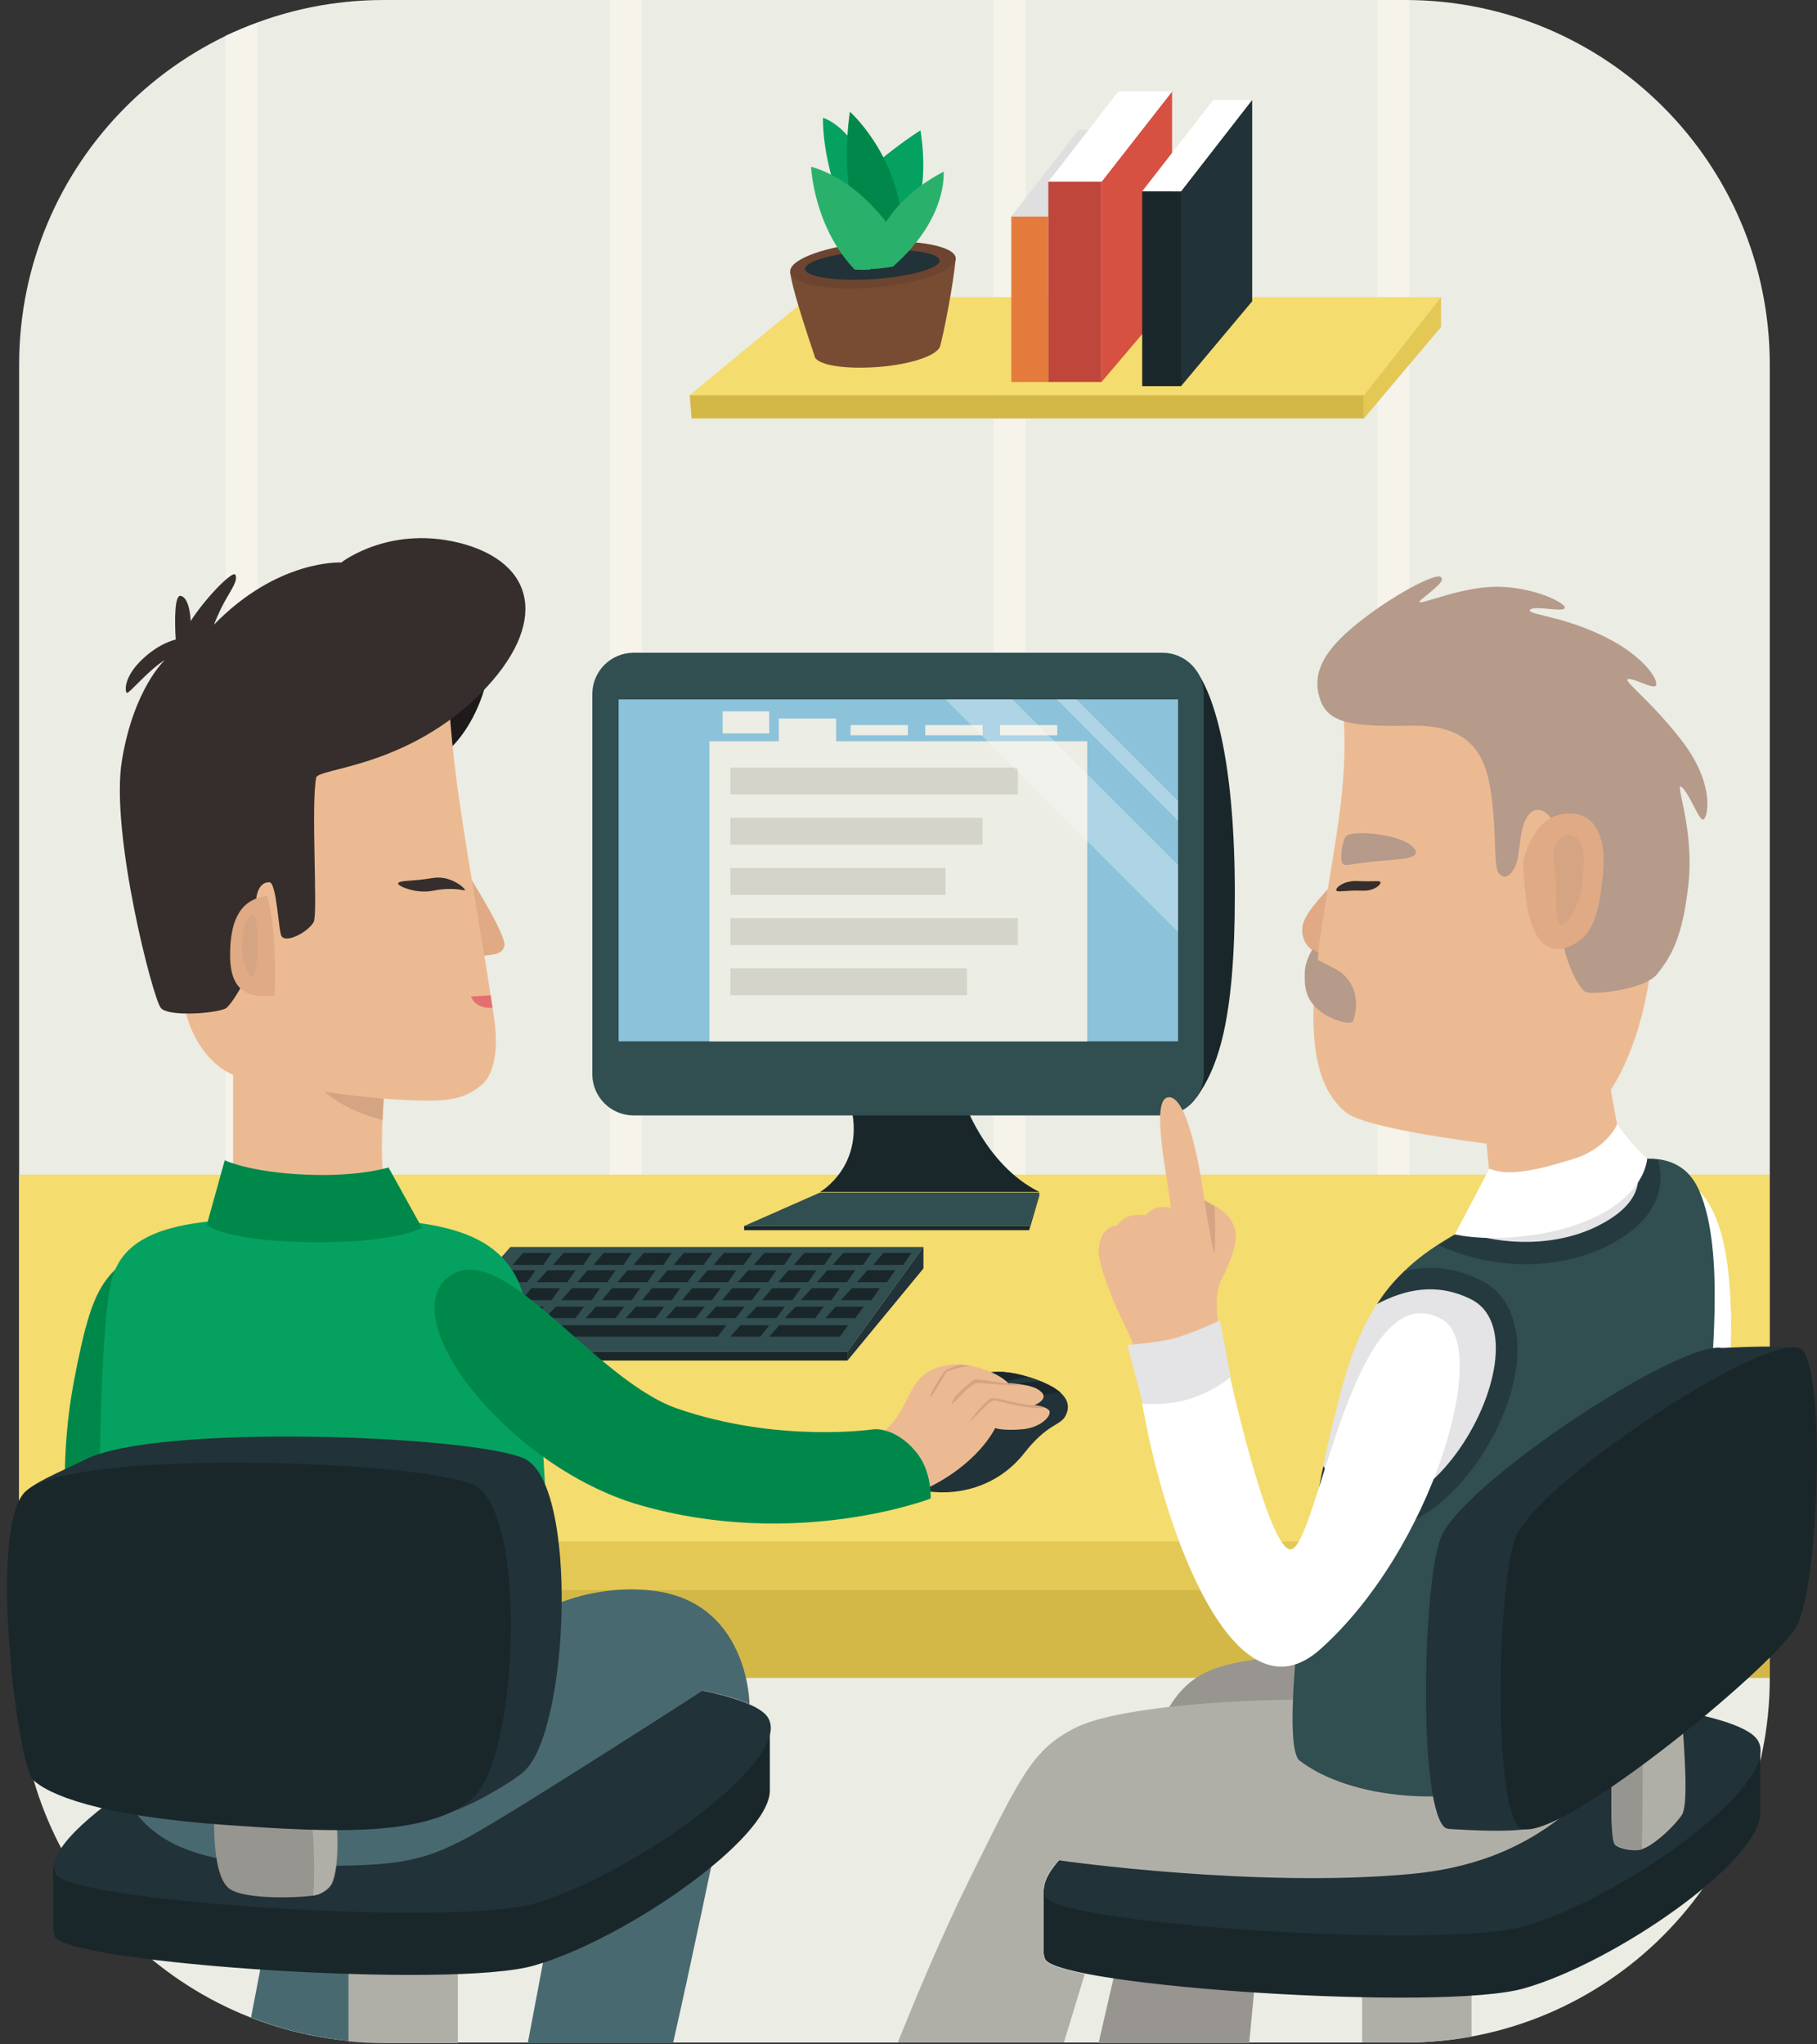 <?xml version="1.0" encoding="utf-8"?>
<!-- Generator: Adobe Illustrator 19.2.0, SVG Export Plug-In . SVG Version: 6.00 Build 0)  -->
<svg version="1.1" id="Layer_1" xmlns="http://www.w3.org/2000/svg"  x="0px" y="0px"
	 viewBox="0 0 304 342" style="enable-background:new 0 0 304 342;" xml:space="preserve">
<rect x="0" y="0" width="304" height="342" fill="#333333" stroke="none"/>
<style type="text/css">
	.st0{fill:#EBECE3;}
	.st1{fill:#F5F3EA;}
	.st2{fill:#98948F;}
	.st3{fill:#D4B847;}
	.st4{fill:#B0AFA7;}
	.st5{fill:#19272B;}
	.st6{fill:#213238;}
	.st7{fill:#F5DC6E;}
	.st8{fill:#E4C855;}
	.st9{fill:#314E51;}
	.st10{fill:#8CC2DA;}
	.st11{fill:#253A3F;}
	.st12{fill:#00884B;}
	.st13{fill:#496970;}
	.st14{fill:#05A160;}
	.st15{fill:#1D1A19;}
	.st16{fill:#DFAA84;}
	.st17{fill:#ECBA92;}
	.st18{fill:#352E2C;}
	.st19{fill:#E56F70;}
	.st20{fill:#D5A483;}
	.st21{fill:none;stroke:#253A3F;stroke-width:0.25;stroke-miterlimit:10;}
	.st22{fill:#969590;}
	.st23{fill:#FFFFFF;}
	.st24{fill:#B69A8A;}
	.st25{fill:#E4E3E5;}
	.st26{fill:#ECEDE4;}
	.st27{fill:#D5D4CB;}
	.st28{opacity:0.3;}
	.st29{fill:#784C33;}
	.st30{fill:#6D442F;}
	.st31{fill:#29B16B;}
	.st32{fill:#E47B3D;}
	.st33{fill:#DEDFDE;}
	.st34{fill:#D65141;}
	.st35{fill:#BE463B;}
</style>
<g>
	<path class="st0" d="M235.1,0c33.7,0,61,27.3,61,61v219.7c0,33.7-27.3,61-61,61H64.2c-33.7,0-61-27.3-61-61V61
		c0-33.7,27.3-61,61-61H235.1z"/>
	<rect x="230.4" class="st1" width="5.4" height="221.7"/>
	<rect x="166.2" class="st1" width="5.4" height="221.7"/>
	<rect x="102" class="st1" width="5.4" height="221.7"/>
	<path class="st1" d="M37.7,6v215.6h5.4V3.8C41.3,4.4,39.5,5.2,37.7,6z"/>
	<path class="st2" d="M209,341.8c0,0,1.7-18.2,2.3-23.3c0.6-5.2-19.1-1-19.1-1l-3.8,4.3l-4.6,20H209z"/>
	<rect x="10" y="209.6" class="st3" width="286.1" height="71.1"/>
	<path class="st4" d="M246.2,311.3l-18.3,1v29.4h7.2c3.8,0,7.5-0.4,11.1-1V311.3z"/>
	<path class="st5" d="M174.7,316c0,0,3.8-0.6,9.5-1.6c10.2-7.6,26.1-15.8,34.6-18.5c13.6-4.3,45.5-3.6,63.2-0.2
		c7.2-1.7,12.5-2.9,12.5-2.9v10.5l0,0c0.1,8-24.1,24.9-39.4,29.3c-13.6,4-77.6-0.3-80.2-4.8c-0.2-0.4-0.3-0.9-0.3-1.4h0V316z"/>
	<path class="st6" d="M294,291c-4.9-7-56.7-10.2-75.2-4.4c-14,4.4-47.9,23.6-43.8,30.8c2.6,4.5,66.6,8.8,80.2,4.8
		C271.7,317.4,298.8,298,294,291z"/>
	<path class="st2" d="M193.9,288.8c3.8-8.1,7.7-10.1,17-11.3c9.3-1.2,26.6-0.4,32.6,0c6,0.4,3.7,6.8,2.7,7.3
		c-1,0.5-12.5,8.6-16.3,9.1c-3.8,0.5-12,2.4-21.6,2.5C198.8,296.5,193.9,288.8,193.9,288.8z"/>
	<path class="st4" d="M265.8,276.1L236.6,289c0,0-0.3-4.2-13.8-4.6c-13.5-0.4-35.6,1-42.8,4.6c-7.2,3.6-9.2,8-17.7,25.2
		c-5.1,10.3-9.4,20.8-12.1,27.5H178l3.5-11.5c-3.7-0.7-6.1-1.5-6.6-2.3c-0.2-0.4-0.3-0.9-0.3-1.4h0V316l0,0c0-1.3,0.9-3,2.5-4.8l0,0
		l0,0l0,0l0,0c0.6,0.1,33.1,4.7,58.9,2.3c26.1-2.4,33.6-19.1,44.4-30L265.8,276.1z"/>
	<rect x="3.2" y="196.5" class="st7" width="292.9" height="61.4"/>
	<rect x="3.2" y="257.9" class="st8" width="292.9" height="8.1"/>
	<polygon class="st9" points="137.2,199.5 124.5,205.1 172.2,205.1 173.9,199.5 	"/>
	<polygon class="st5" points="172.2,205.1 172.2,205.8 124.5,205.8 124.5,205.1 	"/>
	<polygon class="st6" points="172.2,205.8 173.9,200 173.9,199.5 172.2,205.1 	"/>
	<path class="st5" d="M161,183.5c0,0,3.6,11.3,12.9,15.9h-36.7c0,0,7.9-4.5,5-15L161,183.5z"/>
	<path class="st5" d="M200.2,112.3c3.3,4.7,6.4,16,6.4,37.4c0,21.4-2.9,28.9-6.4,33.9V112.3z"/>
	<path class="st9" d="M201.4,179.7c0,3.8-3.1,6.9-6.9,6.9h-88.5c-3.8,0-6.9-3.1-6.9-6.9v-63.6c0-3.8,3.1-6.9,6.9-6.9h88.5
		c3.8,0,6.9,3.1,6.9,6.9V179.7z"/>
	<rect x="103.5" y="117" class="st10" width="93.6" height="57.2"/>
	<g>
		<polygon class="st9" points="85.4,208.6 154.5,208.6 141.8,226.1 70,226.1 		"/>
		<polygon class="st6" points="154.5,208.6 154.5,212.2 141.8,227.6 141.8,226.1 		"/>
		<polygon class="st5" points="141.8,227.6 70.2,227.6 70,226.1 141.8,226.1 		"/>
		<g>
			<polygon class="st5" points="139.8,218.6 144.5,218.6 143.1,220.5 138.1,220.5 			"/>
			<g>
				<g>
					<polygon class="st5" points="87.5,209.6 92.3,209.6 90.9,211.6 85.8,211.6 					"/>
					<polygon class="st5" points="94.3,209.6 99,209.6 97.6,211.6 92.5,211.6 					"/>
					<polygon class="st5" points="101,209.6 105.7,209.6 104.3,211.6 99.3,211.6 					"/>
					<polygon class="st5" points="107.7,209.6 112.4,209.6 111,211.6 106,211.6 					"/>
					<polygon class="st5" points="114.4,209.6 119.2,209.6 117.7,211.6 112.7,211.6 					"/>
					<polygon class="st5" points="121.1,209.6 125.9,209.6 124.4,211.6 119.4,211.6 					"/>
					<polygon class="st5" points="127.9,209.6 132.6,209.6 131.2,211.6 126.1,211.6 					"/>
					<polygon class="st5" points="134.6,209.6 139.3,209.6 137.9,211.6 132.8,211.6 					"/>
				</g>
				<g>
					<polygon class="st5" points="84.9,212.5 89.6,212.5 88.2,214.5 83.1,214.5 					"/>
					<polygon class="st5" points="91.6,212.5 96.3,212.5 94.9,214.5 89.8,214.5 					"/>
					<polygon class="st5" points="98.3,212.5 103,212.5 101.6,214.5 96.6,214.5 					"/>
					<polygon class="st5" points="105,212.5 109.7,212.5 108.3,214.5 103.3,214.5 					"/>
					<polygon class="st5" points="111.7,212.5 116.5,212.5 115,214.5 110,214.5 					"/>
					<polygon class="st5" points="118.4,212.5 123.2,212.5 121.8,214.5 116.7,214.5 					"/>
					<polygon class="st5" points="125.2,212.5 129.9,212.5 128.5,214.5 123.4,214.5 					"/>
					<polygon class="st5" points="131.9,212.5 136.6,212.5 135.2,214.5 130.2,214.5 					"/>
				</g>
				<g>
					<polygon class="st5" points="82.2,215.5 87,215.5 85.5,217.5 80.5,217.5 					"/>
					<polygon class="st5" points="88.9,215.5 93.7,215.5 92.3,217.5 87.2,217.5 					"/>
					<polygon class="st5" points="95.7,215.5 100.4,215.5 99,217.5 93.9,217.5 					"/>
					<polygon class="st5" points="102.4,215.5 107.1,215.5 105.7,217.5 100.7,217.5 					"/>
					<polygon class="st5" points="109.1,215.5 113.8,215.5 112.4,217.5 107.4,217.5 					"/>
					<polygon class="st5" points="115.8,215.5 120.6,215.5 119.1,217.5 114.1,217.5 					"/>
					<polygon class="st5" points="122.5,215.5 127.3,215.5 125.8,217.5 120.8,217.5 					"/>
					<polygon class="st5" points="129.2,215.5 134,215.5 132.6,217.5 127.5,217.5 					"/>
				</g>
				<g>
					<polygon class="st5" points="79.5,218.6 84.3,218.6 82.8,220.5 77.8,220.5 					"/>
					<polygon class="st5" points="86.3,218.6 91,218.6 89.6,220.5 84.5,220.5 					"/>
					<polygon class="st5" points="93,218.6 97.7,218.6 96.3,220.5 91.2,220.5 					"/>
					<polygon class="st5" points="99.7,218.6 104.4,218.6 103,220.5 98,220.5 					"/>
					<polygon class="st5" points="106.4,218.6 111.1,218.6 109.7,220.5 104.7,220.5 					"/>
					<polygon class="st5" points="113.1,218.6 117.9,218.6 116.4,220.5 111.4,220.5 					"/>
					<polygon class="st5" points="119.8,218.6 124.6,218.6 123.1,220.5 118.1,220.5 					"/>
					<polygon class="st5" points="126.6,218.6 131.3,218.6 129.9,220.5 124.8,220.5 					"/>
				</g>
				<g>
					<polygon class="st5" points="76.9,221.7 81.7,221.7 80.2,223.6 75.2,223.6 					"/>
					<polygon class="st5" points="83.6,221.7 88.4,221.7 86.9,223.6 81.9,223.6 					"/>
					<polygon class="st5" points="90.4,221.7 121.5,221.7 120.1,223.6 88.6,223.6 					"/>
					<polygon class="st5" points="123.9,221.7 128.7,221.7 127.2,223.6 122.2,223.6 					"/>
				</g>
				<polygon class="st5" points="141.1,209.6 145.8,209.6 144.4,211.6 139.3,211.6 				"/>
				<polygon class="st5" points="147.8,209.6 152.5,209.6 151.1,211.6 146.1,211.6 				"/>
				<polygon class="st5" points="138.4,212.5 143.1,212.5 141.7,214.5 136.7,214.5 				"/>
				<polygon class="st5" points="145.1,212.5 149.8,212.5 148.4,214.5 143.4,214.5 				"/>
				<polygon class="st5" points="135.8,215.5 140.5,215.5 139.1,217.5 134,217.5 				"/>
				<polygon class="st5" points="142.5,215.5 147.2,215.5 145.8,217.5 140.7,217.5 				"/>
				<polygon class="st5" points="133.1,218.6 137.8,218.6 136.4,220.5 131.3,220.5 				"/>
				<polygon class="st5" points="130.4,221.7 141.9,221.7 140.5,223.6 128.7,223.6 				"/>
			</g>
		</g>
	</g>
	<polygon class="st7" points="135.3,49.7 241.1,49.7 228.2,66.1 115.4,66.1 	"/>
	<polygon class="st8" points="241.1,49.7 241.1,54.7 228.2,70 228.2,66.1 	"/>
	<polygon class="st3" points="228.2,70 115.7,70 115.4,66.1 228.2,66.1 	"/>
	<g>
		<path class="st6" d="M157.6,233.6c5-3.6,7.9-5.3,14.6-3.2c6.7,2.1,7,4.6,6.1,6.4c-0.9,1.8-3,1.2-7.1,6.5c-4.2,5.2-11,7.5-18.1,5.8
			C146.1,247.3,149,239.8,157.6,233.6z"/>
		<path class="st11" d="M172.3,230.4c-6.7-2.1-9.7-0.4-14.6,3.2c-2.6,1.9-4.7,3.9-6.2,5.9c0,2.3,0.9,3.9,3.3,4.9
			c3.3,1.5,6.8,1.1,9.2-2.7c2.1-3.5,6.9-8.5,13.5-8.7C176.5,232.1,174.8,231.2,172.3,230.4z"/>
		<g>
			<g>
				<path class="st5" d="M172,230.4c-5.3-1.6-8.2-0.8-11.6,1.4c0.9,0.4,2.2,0.9,3.6,1.4C165.4,232.2,167.9,230.8,172,230.4z"/>
				<path class="st5" d="M164.9,233.5c1.6,0.6,3.5,1.2,5.4,1.7c2-1.3,4.4-2.1,7.1-2.2c-0.7-0.6-1.8-1.3-3.4-1.9
					C169.4,231.2,166.5,232.5,164.9,233.5z"/>
			</g>
		</g>
	</g>
	<path class="st12" d="M26,207.8c-8.8,5-10.5,6.9-13.6,23.1c-3.1,16.3-0.7,29.3,0,29.9c0.7,0.6,7.8,4.8,8.4,4.1
		c0.6-0.7,13.6-10.6,13.8-11.5c0.2-0.9,2.2-15.1,1.2-22.7S26,207.8,26,207.8z"/>
	<path class="st13" d="M42,337.5c6.9,2.7,14.4,4.2,22.3,4.2h1.2c2.7-11.5,7.7-35.2,7.7-35.5l-25-0.9L42,337.5z"/>
	<path class="st4" d="M58.3,341.5c2,0.2,4,0.3,6,0.3h12.3v-30.5l-18.3,1V341.5z"/>
	<path class="st13" d="M88.3,341.8h24.3c2.7-11.8,7.4-34.2,7.4-34.5l-25-0.9L88.3,341.8z"/>
	<path class="st14" d="M87.9,218c2.7,12.3,5.2,46.9,2.9,71c0,0-50.8,11-68.3,1.9l-5.8-4.6c0,0-1-57.4,1.8-71.4
		c2.2-11.1,16.3-11.2,35.5-11.1C72.9,203.8,85.1,205.3,87.9,218z"/>
	<path class="st15" d="M81.5,113.4c0,0-1.4,8.1-7.5,13c-6.1,4.9-4.9-0.1-4.5-1.9c0.3-1.9-0.5-4.6,2-6.2c2.5-1.6,6.5-3.8,7.1-4
		C79.3,114,81.5,113.4,81.5,113.4z"/>
	<path class="st16" d="M78.1,145.9c0,0,6.6,10.4,6.3,12.3c-0.4,1.9-2.9,1.4-4.9,1.9c-1.9,0.5-1.4-3.6-1.4-3.9
		C78.1,156,78.1,145.9,78.1,145.9z"/>
	<path class="st17" d="M64.2,183.8c0,0-0.7,8.9,0,13.2H39v-17.2c0,0-5.8-2-8-10.7c-2.2-8.7-3-12.1-3-12.1l4.1-29.1l42.7-25.8
		c0,0-0.7,13.2,2.1,32.2c1.7,11.6,4.3,25.9,5.8,36.2c0.9,6.6-0.6,10-2.5,11.3C76.8,184.4,73.6,184.4,64.2,183.8z"/>
	<path class="st18" d="M72.3,146.9c3.1-0.6,5.6,1.8,5.5,2c-0.1,0.2-1.7-0.6-5.3,0.1c-2.9,0.6-6-0.8-5.9-1.2
		C66.8,147.2,68.7,147.5,72.3,146.9z"/>
	<path class="st18" d="M42.8,151.1c0,0,0-3.6,2.3-3.5c1.2,0.1,1.5,8.3,2,9c0.8,1.3,4.6-0.8,5.4-2.4c0.7-1.6-0.5-19.4,0.4-24.1
		c0.3-1.6,14.2-1.6,26.5-13.1c12.2-11.6,10.9-22.2-1.5-25.9c-12.4-3.6-20.8,3-20.8,3s-10.6-0.6-21.3,10.4c0,0,0.7-1.9,1.8-3.9
		c1.1-2,2.2-3.4,1.8-4.4c-0.3-1-5,3.8-7.5,7.7c0,0-0.1-3.8-1.6-4.2c-1.1-0.4-1.1,4-0.9,7.3c0,0-2.7,0.5-5.7,3.4
		c-3,2.9-2.8,5.2-2.5,5.5c0.3,0.3,3.6-3.8,6.4-5.5c0,0-5.2,4.7-7.2,16.8c-2,12.1,5.2,39.9,6.5,41.4c1.2,1.6,9.9,0.9,11,0
		c1.1-0.9,4.1-5.8,4.8-9.6C43.2,155.5,42.8,151.1,42.8,151.1z"/>
	<path class="st16" d="M45.9,166.6c-2.7,0.1-7.3,0.6-7.4-6.5c-0.1-7.1,2.4-9.8,6.2-10.2c0,0,0.9,2.9,1.2,8.4
		C46.2,163.8,45.9,166.6,45.9,166.6z"/>
	<path class="st19" d="M82.1,166.5l-3.3,0.2c0,0,0.6,2.1,3.6,1.9C82.3,168,82.2,167.3,82.1,166.5z"/>
	<path class="st12" d="M34.6,204.9l3-10.8c0,0,4.1,2,13.5,2.4c9,0.4,13.9-1.2,13.9-1.2l5.6,10.1c0,0-4.6,2.7-19.4,2.4
		C37.2,207.5,34.6,204.9,34.6,204.9z"/>
	<path class="st20" d="M64,187.4c0.1-2.1,0.2-3.6,0.2-3.6c-6.6-0.6-9.9-1.2-9.9-1.2S57,185.5,64,187.4z"/>
	<path class="st5" d="M9,312.2c0,0,3.8-0.6,9.5-1.6c10.2-7.6,26.1-15.8,34.6-18.5c13.6-4.3,45.5-3.6,63.2-0.2
		c7.2-1.7,12.5-2.9,12.5-2.9v10.5c0,0,0,0,0,0c0.1,8-24.1,24.9-39.4,29.3c-13.6,4-77.6-0.3-80.2-4.8c-0.2-0.4-0.3-0.9-0.3-1.4l0,0
		V312.2z"/>
	<path class="st6" d="M128.4,287.2c-4.9-7-56.7-10.2-75.2-4.4c-14,4.4-47.9,23.7-43.8,30.8c2.6,4.5,66.6,8.8,80.2,4.8
		C106.1,313.5,133.2,294.1,128.4,287.2z"/>
	<path class="st13" d="M69,284.5c9.4-7.3,22-19.9,39.2-18.5c17.1,1.3,17.2,19.1,17.2,19.1c-1.9-0.9-4.6-1.6-7.8-2.3l0,0l0,0
		c0,0-31,20-39,24.4c-8.1,4.4-12.6,5.3-31.4,4.8c-25.8-0.7-27.3-11.6-30.4-25.4C16.7,286.6,59.5,291.8,69,284.5z"/>
	<path class="st22" d="M38.3,315.9c2.5,2,12.5,1.6,14.7,1.1c0.8-0.2,2.2-1,2.6-2c1.7-4.1,0.7-14.3-0.6-17.6
		c-1.8-4.5-18.7-0.7-18.9,1.1C35.9,300.3,34.9,313.2,38.3,315.9z"/>
	<path class="st4" d="M52.9,317c-0.1,0-0.3,0.1-0.5,0.1c0.4-4.5,0.1-14.7-1.6-21.3c-0.1-0.2-0.1-0.4-0.1-0.5c2.1,0.2,3.7,0.8,4.2,2
		c1.3,3.3,2.3,13.5,0.6,17.6C55.1,316,53.7,316.8,52.9,317z"/>
	<path class="st6" d="M4,249.9c1.4-1.8,5.3-3.3,10.2-5.7h0c11.8-6.1,64.8-4.1,73.5-0.2c9.2,4.2,7.5,45.6,0,52.3
		c-0.4,0.4-0.8,0.7-1.3,1l0,0c-0.1,0-0.1,0.1-0.1,0.1c-0.1,0.1-0.3,0.2-0.4,0.3c-3.8,2.4-6.3,3.9-10.8,5.6c-3.8,1.5-3.5-0.3-2.6-1.9
		c-7.7,0.7-16.8,0.1-26.1-0.6c-21.3-1.5-29.9-5.1-32.3-7.6c-1.9-1.9-5.3-25.4-4-39.2C5.3,254.5,2.6,251.6,4,249.9z"/>
	<path class="st5" d="M37.8,305.3c-21.3-1.5-29.8-5.1-32.3-7.6c-2.5-2.5-7.4-40.6-1.6-47.8c6.1-7.7,66-5.7,75.3-1.5
		c9.2,4.2,7.5,45.6,0,52.3C71.7,307.5,55,306.5,37.8,305.3z"/>
	<path class="st17" d="M146.4,240.6c4.1-2.7,5-6.2,6.4-8.5c1.4-2.3,3.2-3.4,6.2-3.8c2.9-0.4,7.8,1.1,9.7,3.1c0,0,3.8,0.1,5.2,1.2
		c1.4,1,0.5,1.9-0.9,2.5c0,0,1.4,0,2.4,0.7c0.9,0.7-1,3-4.3,3.3c-3.3,0.3-4.6-0.2-4.6-0.2s-2.8,6.1-11.9,10.3l-8.1-8.7"/>
	<g>
		<path class="st20" d="M163.1,230.8c-0.6,0.2-3.1,2.4-3.6,3.3c-0.4,0.9-0.4,1.1,0.6,0c1-1.1,2.7-2.7,3.4-2.7
			c0.7-0.1,5.3,0.5,7.6,0.3c-1.3-0.2-2.6-0.3-2.6-0.3C165.5,231.1,163.7,230.6,163.1,230.8z"/>
		<path class="st20" d="M174.8,235.5c-0.9-0.4-1.8-0.4-1.8-0.4c-3.1-0.2-6.2-1.4-7.1-1.2c-0.9,0.2-3.5,3.5-3.6,3.9
			c-0.1,0.4,3.1-3.5,4-3.5C167.1,234.2,171.5,235.9,174.8,235.5z"/>
		<path class="st20" d="M160.7,228.3c-1.2,0.3-2.4,0.8-2.7,1.1c-1,1.5-2.6,4.1-2.4,4.3c0.3,0.2,2.5-3.8,2.7-4.1
			c0.3-0.2,1.9-0.9,4-1.1C161.8,228.4,161.3,228.3,160.7,228.3z"/>
	</g>
	<path class="st12" d="M146.2,239.1c0,0,3.5-0.4,6.9,3.6c2.9,3.3,2.6,8,2.6,8s-22.4,8.6-48.6,1.1c-22.3-6.4-41.9-31.9-31.6-38.5
		c8.9-5.7,23.9,17.4,37.7,22.3C130.2,241.5,146.2,239.1,146.2,239.1z"/>
	<path class="st16" d="M225.3,145.1c-2.8,3.6-7.1,7.3-7.4,10c-0.3,2.7,1.8,4.7,4.2,4.6C224.6,159.6,225.3,145.1,225.3,145.1z"/>
	<path class="st17" d="M249.3,197.3l-0.6-6c0,0-20.1-2.4-23.5-5.2c-4.9-4-7-12-4.2-30.1c2.7-17.7,4.8-25.5,3.6-39
		c0,0,17.3-3.8,28.3-0.7c11.1,3.1,21.7,16.5,22.9,20.8c1.1,4.4,1.9,16.7-0.1,28.1c-2,11.3-6.2,17.1-6.2,17.1l2.3,12.9
		c0,0-3.7,1.9-11.1,3.7C253.5,200.8,249.3,197.3,249.3,197.3z"/>
	<path class="st23" d="M280.1,196.7c6.4,1.9,9.1,9.4,9.5,22.7c0.4,13.3-2.6,20.1-2.6,20.1l-10-12.6L280.1,196.7z"/>
	<path class="st24" d="M250.7,146c-0.8-1.2-0.3-6.5-1.2-13.1c-0.9-6.6-3.4-11.7-13.4-11.5c-10,0.2-14-0.4-15.3-4.6
		c-1.3-4.2,0.6-7.9,6.3-12.5c5.7-4.6,12.9-8.4,13.9-7.8c1,0.6-1.2,2.1-3.2,3.8c-1.9,1.7,5-1.7,11.4-2.1c6.3-0.4,12.4,2.4,12.6,3.4
		c0.2,1-5-0.4-5.8,0.4c-0.7,0.8,4.7,0.9,11.6,4.1c7,3.2,9.7,7.3,9.5,8.4c-0.1,1.1-3.2-0.9-4.6-0.9c-1.4,0,3.7,3.5,9.1,10.6
		c5.4,7.2,4.1,12.6,3.4,12.9c-0.7,0.3-2.2-4.1-3.6-5.4c-1.4-1.2,2.1,6.7,1.1,16.1c-1,9.4-3.1,12.4-5.2,15.1
		c-2.1,2.7-10.5,3.5-11.9,3.1c-1.3-0.5-3.5-5.3-3.9-8.5c-0.4-3.1,0.7-15.6-1.1-19.2c-1.8-3.5-4-3.6-5.2-1.1c-1.2,2.5-0.8,6.8-2,8.3
		C252.2,147.2,251.2,146.7,250.7,146z"/>
	<path class="st9" d="M251.1,202.5c15-7.2,28.7-13.6,33.2-3.3c4.5,10.3,1.8,30,1.6,38.6c-0.2,8.6-19.3,54.3-30.7,59.6
		c-11.4,5.2-29.3,3.7-37.8-2.9c-2.5-2-0.6-23.4,2.9-43.1l14.7-38.8C238.9,208.8,244.1,205.9,251.1,202.5z"/>
	<path class="st11" d="M247.6,214.1c-2.7-1.3-5.5-2-8.4-2c-1.4,0-2.8,0.2-4.2,0.5c-1.8,1.7-3.3,3.5-4.7,5.7l-8.9,27
		c-0.4,1.7-0.7,3.5-1,5.3c3.2,4.2,7,5.3,9.9,5.3c5.4,0,11.3-3.8,16.2-10.4c4.8-6.4,8.8-16.3,6.9-23.8
		C252.6,218.1,250.6,215.5,247.6,214.1z"/>
	<path class="st25" d="M243.6,243.2c6.8-9.2,9.7-22.4,2.4-25.9c-5.7-2.8-11-1.6-15.7,0.9c-1.7,2.7-3.1,5.7-4.4,9.4
		c-1.6,4.8-3.1,10.9-4.5,17.6C227.2,257,237,252.1,243.6,243.2z"/>
	<path class="st11" d="M277.5,199.4c0.5-1.8,0.4-3.6-0.1-5.4c-6.5-0.8-16.1,3.7-26.3,8.6c-4.1,1.9-7.5,3.8-10.4,5.7
		c4.3,2,9.4,3.2,14.5,3.2h0c5,0,9.8-1.1,13.8-3.1C273.7,206,276.6,203,277.5,199.4z"/>
	<path class="st25" d="M244.5,205.9c7.1,2.6,16,2.6,22.8-0.8c6.6-3.3,7.7-7.2,6.2-11c-6.2,0.8-14.1,4.5-22.4,8.5
		C248.7,203.7,246.5,204.8,244.5,205.9z"/>
	<path class="st23" d="M243.4,206.5c0,0,6.8,1.7,16.8-0.6c9.7-2.3,14.7-7.2,15.4-12c0,0-3.6-3.5-5-5.9c0,0-1.6,4.1-7.4,5.9
		s-10.9,3-14,1.6L243.4,206.5z"/>
	<path class="st23" d="M241.4,220.8c8,4.7-1.7,38.3-20.5,55.1c-14.3,12.8-26.1-19.5-29.8-41.1c0,0,14.7-4.6,14.7-4.5
		c0,0.2,6.4,28.8,10.1,28.9C220.4,259.2,226.4,211.9,241.4,220.8z"/>
	<path class="st17" d="M203.9,222.2c-0.3-2.9-0.7-6,0.5-8.2c0.9-1.6,2.7-5.7,2.3-7.9c-0.6-3.5-3.8-4.4-5.2-5.4
		c0,0-2.3-18.1-6.2-17.1c-2.8,0.7,0.1,13.7,0.6,18.5c0,0-2.5-0.9-4.2,1.2c0,0-3.2-0.7-4.8,1.7c0,0-2.8-0.1-3.1,4.2
		c-0.1,1.8,1.4,5.7,2.6,8.7c1.3,3,2.8,5.5,3.5,8c0.6,2.5,10.3-0.5,10.3-0.5L203.9,222.2z"/>
	<path class="st20" d="M203.2,209.6c0.1-0.4,0.2-4.3,0-7.8c-0.7-0.4-1.3-0.7-1.7-1C202.1,204.7,203.1,210.2,203.2,209.6z"/>
	<path class="st4" d="M269.7,294.5c-0.2,6.5-0.2,13.4,0.5,14.1c0.7,0.7,2.7,1,3.9,0.9c2-0.2,5.9-3.8,7.3-5.9
		c1.4-2.1-0.1-15.7,0-17.9C281.5,283.6,269.7,294.5,269.7,294.5z"/>
	<path class="st22" d="M270.2,308.5c0.7,0.7,2.7,1,3.9,0.9c0.2,0,0.4-0.1,0.6-0.1c0.1-4,0.2-13.5,0.1-19.4c-2.6,2.3-5.1,4.5-5.1,4.5
		C269.5,301,269.5,307.9,270.2,308.5z"/>
	<path class="st6" d="M300.6,225.5c-3-0.4-8.1-0.2-12.5,0l0,0c-7-1.2-41.8,21.5-46.8,31.2c-3.2,6.3-4.1,43.8,0.2,48.8
		c0.3,0.4,0.9,0.5,1.6,0.5c0,0,0,0,0,0c6.3,0.4,10.2,0.3,12.2,0c2-0.3,1.2-6.7,1.4-6.8v0c12.8-8.6,29.1-22.9,31.4-27.2
		c2.5-4.6,3.9-22.4,3.2-34.6c1.2-0.6,2.3-1.3,3.4-2.1C301.7,229.6,300.6,225.5,300.6,225.5z"/>
	<path class="st5" d="M253.8,256.7c-3.2,6.3-4.1,43.8,0.2,48.8c4.3,5,42.9-26.6,46.6-33.5c3.7-6.8,4.9-42.1,0.9-46.2
		C297.4,221.8,259,246.5,253.8,256.7z"/>
	<path class="st18" d="M223.6,149c-0.3-0.4,1.2-1.8,3.8-1.6c2.2,0.1,3.2-0.1,3.5,0.1c0.4,0.3-0.9,1.6-2.9,1.5
		C225.3,148.9,223.8,149.3,223.6,149z"/>
	<path class="st24" d="M224.5,144.2c-0.2-0.6-0.1-3.2,0.7-4.3c0.9-1.1,9-0.4,11.1,1.7c2.1,2.1-1.7,2.1-6.2,2.5
		C225.6,144.5,224.8,145.2,224.5,144.2z"/>
	<path class="st24" d="M220.6,159.4l-0.1,1.2c0,0,2.5,1.2,3.6,1.9c1.8,1.2,3.7,4.1,2.3,8.3c-0.2,0.7-3.1,0.1-5.2-1.4
		c-3-2.1-2.9-4.6-2.9-6.5c0-2.2,1.3-4.1,1.3-4.1L220.6,159.4z"/>
	<path class="st25" d="M205.9,230.3c0,0-2,2-6.2,3.5c-4.2,1.5-8.5,1-8.5,1l-2.6-9.8c0,0,5.4-0.4,8.2-1.2c2.8-0.8,7.3-2.9,7.3-2.9
		L205.9,230.3z"/>
	<g>
		<rect x="118.7" y="124" class="st26" width="63.2" height="50.2"/>
		<rect x="130.3" y="120.2" class="st26" width="9.6" height="3.9"/>
		<rect x="120.9" y="119" class="st26" width="7.8" height="3.7"/>
		<g>
			<g>
				<rect x="142.3" y="121.3" class="st26" width="9.6" height="1.7"/>
				<rect x="154.8" y="121.3" class="st26" width="9.6" height="1.7"/>
				<rect x="167.3" y="121.3" class="st26" width="9.6" height="1.7"/>
			</g>
		</g>
	</g>
	<rect x="122.2" y="128.4" class="st27" width="48.1" height="4.5"/>
	<rect x="122.2" y="136.8" class="st27" width="42.2" height="4.5"/>
	<rect x="122.2" y="145.2" class="st27" width="36" height="4.5"/>
	<rect x="122.2" y="153.6" class="st27" width="48.1" height="4.5"/>
	<rect x="122.2" y="162" class="st27" width="39.6" height="4.5"/>
	<g class="st28">
		<polygon class="st23" points="197.1,137.3 197.1,134 180.1,117 176.8,117 		"/>
		<polygon class="st23" points="197.1,155.9 197.1,144.7 169.4,117 158.2,117 		"/>
	</g>
	<path class="st29" d="M159.9,43.2l-27.7,2.4c0.5,3.6,3.9,13.3,4.1,14c0,0,0,0,0,0.1l0,0h0c0.6,1.4,5.1,2.1,10.5,1.7
		c5.5-0.4,10-1.9,10.5-3.5h0C157.9,55.7,159.5,47.7,159.9,43.2z"/>
	<path class="st30" d="M159.9,43.2c0,2.1-6.2,4.3-13.8,4.9c-7.7,0.6-13.9-0.6-13.9-2.7c0-2.1,6.2-4.3,13.8-4.9
		C153.6,40,159.8,41.2,159.9,43.2z"/>
	<path class="st6" d="M157.2,43.6c0,1.3-5,2.7-11.2,3.1c-6.2,0.4-11.3-0.4-11.3-1.7c0-1.3,5-2.7,11.2-3.1
		C152.2,41.5,157.2,42.3,157.2,43.6z"/>
	<path class="st14" d="M147.7,33c0-0.2-4.1-11.2-10-13.3c0,0-0.3,6.1,3,14.6l5.6,1.7L147.7,33z"/>
	<path class="st14" d="M146.9,27.1c0.1-0.2,4.1-3.4,7.1-5.3c0,0,1.3,7.3-0.4,12.2c-1.6,5-2.8,2.9-2.8,2.9s-2.8-0.7-3.2-1.8
		c-0.4-1.1-1.3-4.9-1.4-5.5C146.3,29,146.9,27.1,146.9,27.1z"/>
	<path class="st12" d="M143.6,39.2c0,0-3.1-8.9-1.4-20.5c0,0,7.4,6.5,8.7,17.8c0,0-2.4,4.7-3.2,5.2
		C146.9,42.1,143.6,39.2,143.6,39.2z"/>
	<path class="st31" d="M148.8,37.9c0,0-5.2-7.8-13.1-10c0,0,0.4,10,7.3,17.2c0,0,1.4,0.1,2.6,0L148.8,37.9z"/>
	<path class="st31" d="M149.4,44.6c0,0-2.2,0.4-3.7,0.4c0,0-0.5-9.6,12.2-16.3C157.8,28.7,158.8,36.3,149.4,44.6z"/>
	<rect x="169.2" y="36.2" class="st32" width="6.2" height="27.7"/>
	<polygon class="st33" points="169.2,36.2 180.5,21.7 186.8,21.7 175.4,36.2 	"/>
	<polygon class="st34" points="196.1,15.3 196.1,50 184.3,63.9 184.3,30.4 	"/>
	<rect x="175.4" y="30.4" class="st35" width="8.9" height="33.5"/>
	<polygon class="st23" points="175.4,30.4 187.1,15.3 196.1,15.3 184.3,30.4 	"/>
	<polygon class="st6" points="209.5,16.7 209.5,50.4 197.6,64.6 197.6,32 	"/>
	<rect x="191.1" y="32" class="st5" width="6.5" height="32.6"/>
	<polygon class="st23" points="191.1,32 203,16.7 209.5,16.7 197.6,32 	"/>
	<path class="st16" d="M254.8,144.3c0,0,1.3-7.2,6.5-8.1c5.1-0.9,7.6,3.1,6.9,10.1c-0.7,7-1.8,10.5-5.8,12.1c-4,1.5-5.6-1.9-6.5-4.9
		C255.1,150.6,254.8,144.3,254.8,144.3z"/>
	<path class="st20" d="M263.4,139.9c-1.6-0.9-4.1,1.1-3.4,4.7c0.7,3.6,0,9.2,0.9,10c0.6,0.6,3.3-2.1,3.8-6.8
		C265.2,143.3,265.1,140.9,263.4,139.9z"/>
	<path class="st20" d="M42.3,153.1c0.6,0.1,0.8,2.9,0.8,5.2c0.1,2.4-0.5,4.7-0.8,5.1c-0.3,0.4-1.9-2.1-1.8-5.2
		C40.5,155.2,41.4,153,42.3,153.1z"/>
</g>
</svg>
